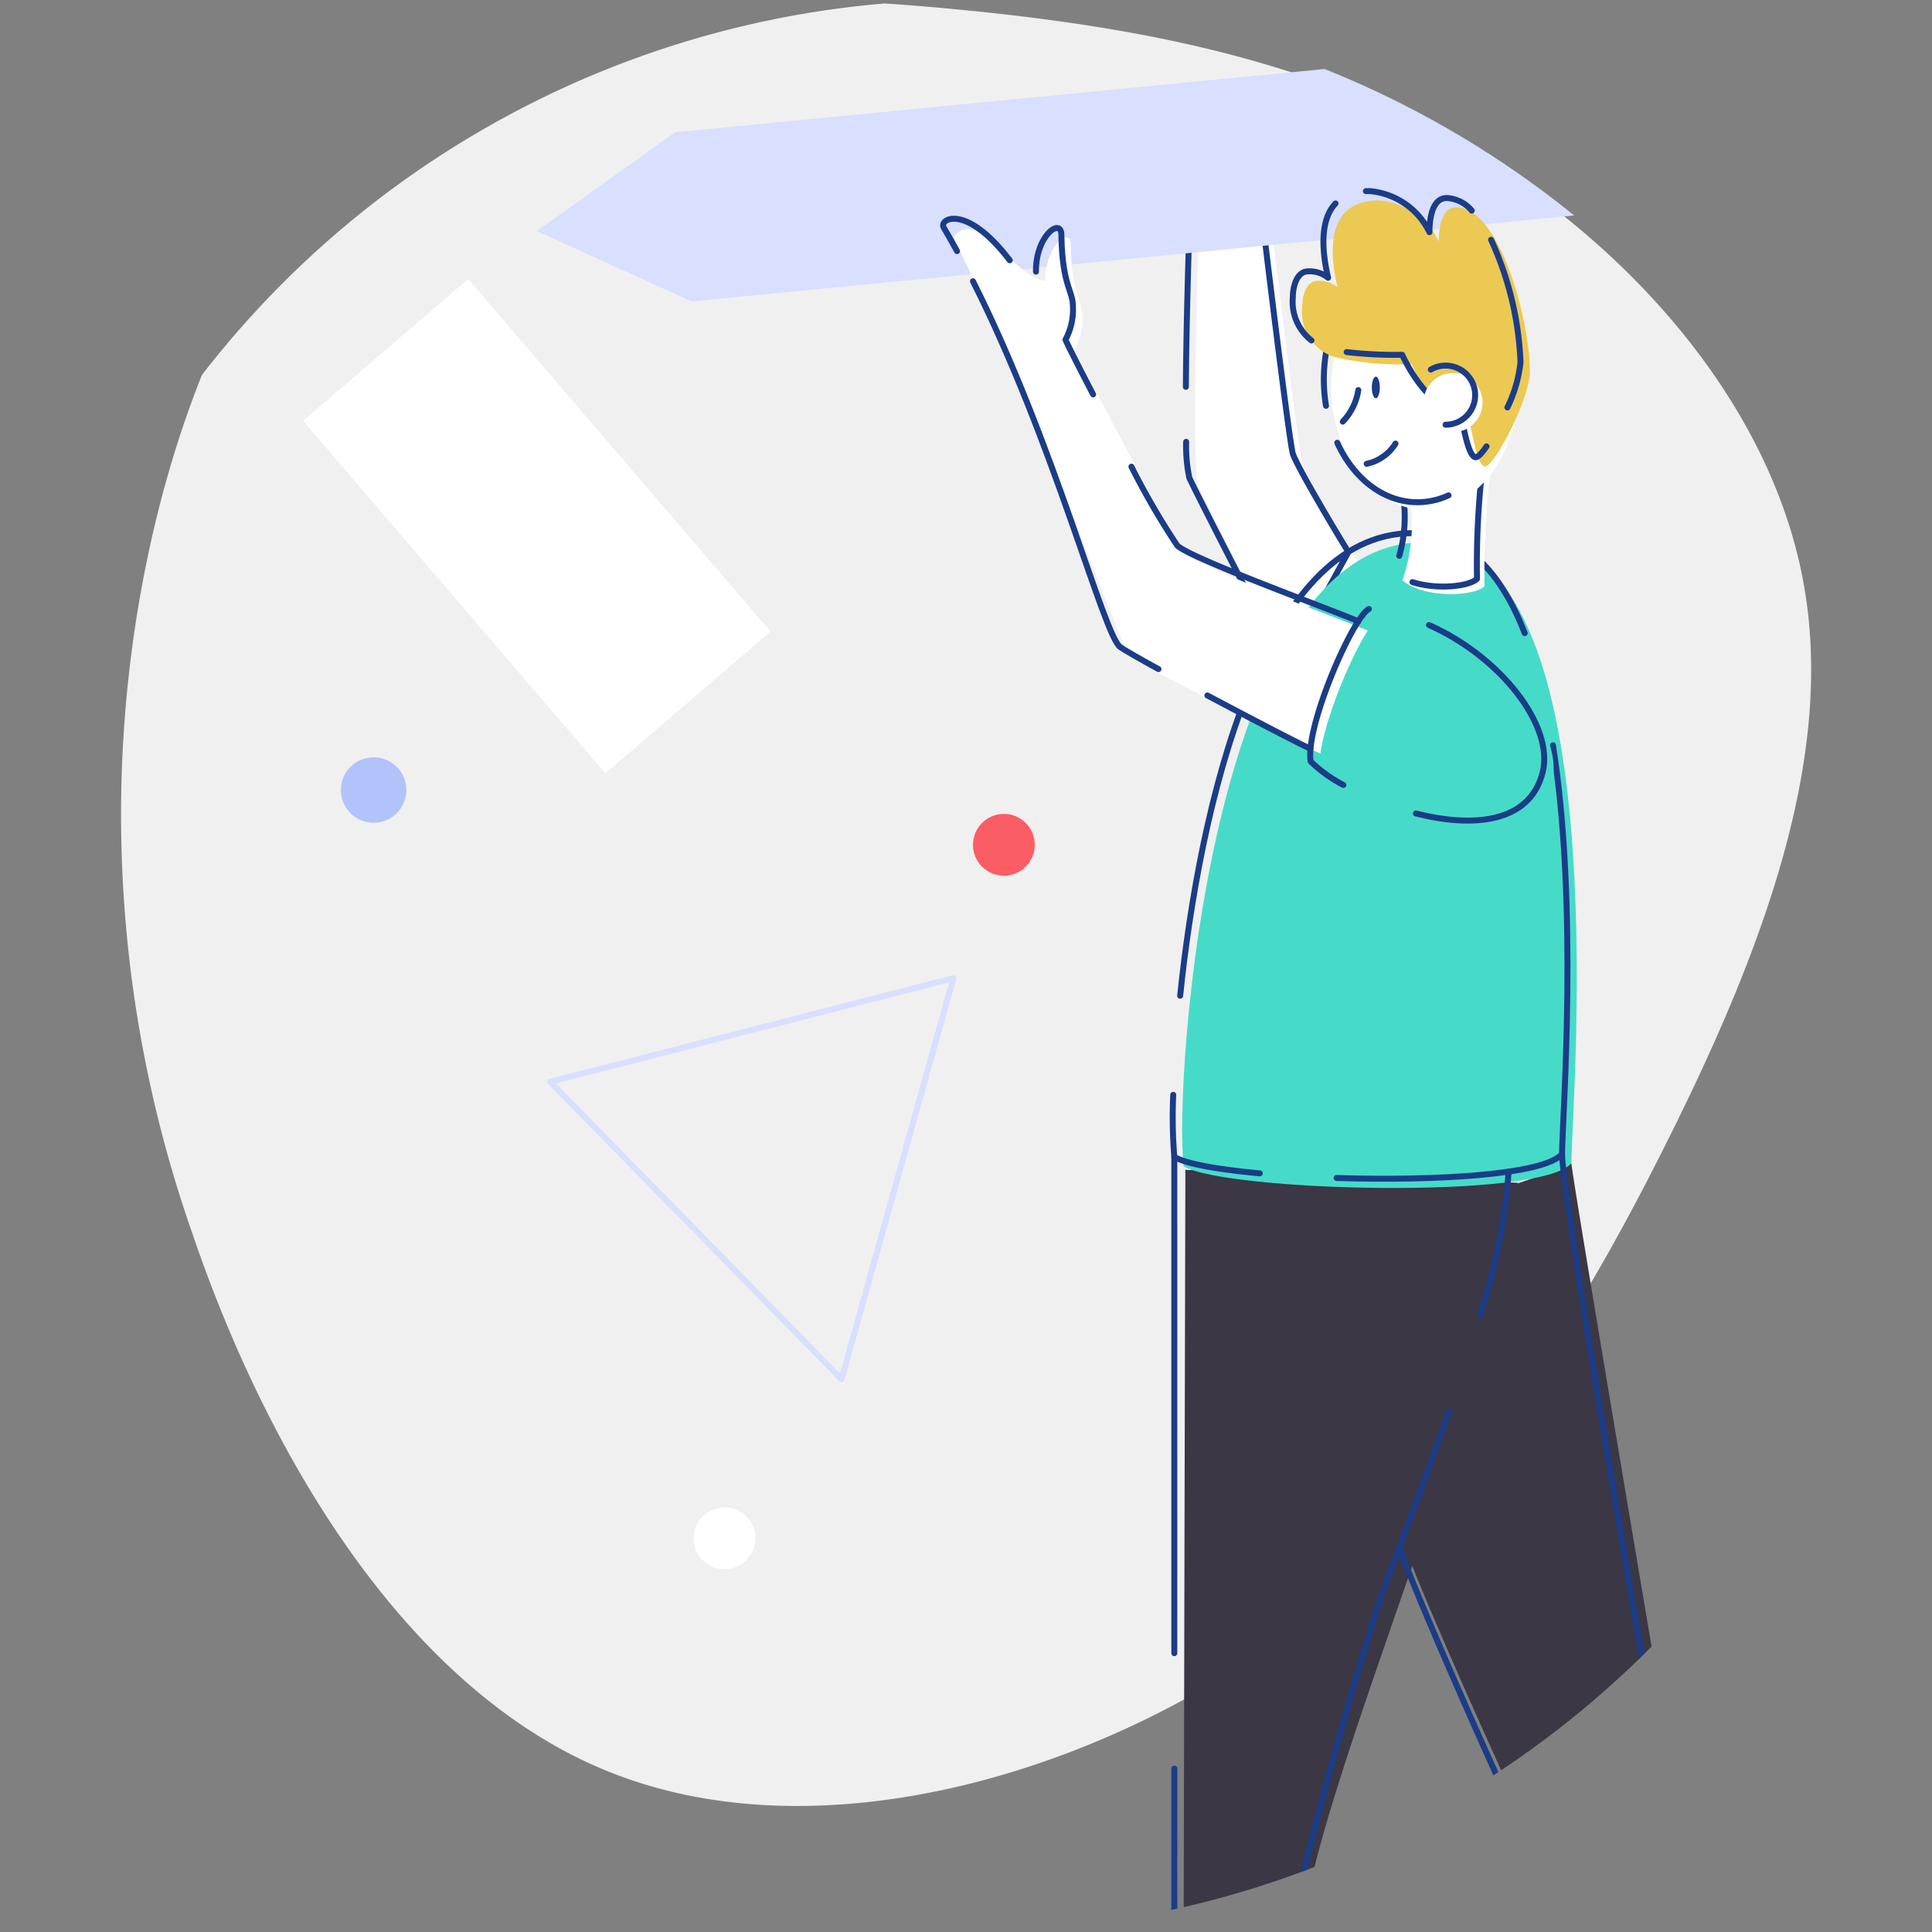 <svg xmlns="http://www.w3.org/2000/svg" xmlns:xlink="http://www.w3.org/1999/xlink" width="130" height="130" viewBox="0 0 130 130"><rect x="0" y="0" width="130" height="130" fill="#808080" stroke="none"/><defs><clipPath id="a"><circle cx="65" cy="65" r="65" transform="translate(820 8857)" fill="#fff" stroke="#707070" stroke-width="1"/></clipPath></defs><g transform="translate(-820 -8857)" clip-path="url(#a)"><g transform="translate(828.131 8857)"><path d="M91.924,10.884c10.364,6.459,19.291,16.879,21.329,28.509,2.066,11.626-2.755,24.49-9.129,37.26C97.752,89.452,89.829,102.231,77,111.01c-12.832,8.813-30.571,13.664-44.15,8.21C19.3,113.795,9.912,98.035,4.772,82.879A85.119,85.119,0,0,1,1.443,39.3C4.026,25.466,10.026,12.348,20.015,5.831S43.986-.6,56.874.693C69.735,1.957,81.562,4.453,91.924,10.884Z" fill="#f0f0f0"/><path d="M97.969,130c-.855-1.493-12.283-26.249-12.283-28.2,0-.666,3.623-21,5.227-21.235a52.593,52.593,0,0,0,6.689-2.3c.143,1.647,8.648,51.73,8.648,51.73Z" fill="#3b3744"/><path d="M71.514,130c0-3.245.116-51.285.116-51.285s20.638.786,22.378.87c0,10-14.4,42.643-14.4,50.415Z" fill="#3b3744"/><path d="M83.228,37.765c-.617-.971-3.484-5.777-3.738-6.609s-2.009-15.438-2.009-15.438l-4.955.251s-.539,15.619,0,16.8,4.487,8.83,4.487,8.83l3.052,1.94Z" fill="#fff"/><path d="M71.683,29.729a10.476,10.476,0,0,0,.212,2.416c.539,1.184,4.487,8.83,4.487,8.83l3.052,1.94L82.6,37.139c-.617-.971-3.484-5.777-3.738-6.609s-2.009-15.438-2.009-15.438l-4.955.251s-.2,5.87-.235,10.685" fill="none" stroke="#1b3c87" stroke-linecap="round" stroke-linejoin="round" stroke-width="0.401"/><path d="M106.314,1.954h3.694a1.427,1.427,0,0,1,1.427,1.427v8.584a1.427,1.427,0,0,1-1.427,1.427h-3.694Z" transform="translate(-0.231 10.59) rotate(-5.56)" fill="#b2c3fb"/><path d="M37.293,8.9l-9.3,6.651L38.4,20.283h0l68.477-6.67L105.771,2.229Z" fill="#d8dfff"/><path d="M87.569,36.5C100.718,36.5,97.7,72.966,97.6,78.27c-2.055,2.485-23.37,1.884-26.088.2C70.834,72.668,73.335,36.5,87.569,36.5Z" fill="#46dbc9"/><path d="M96.365,50.146c1.707,10.847.667,24.417.609,27.5-1.165,1.409-8.523,1.827-15.171,1.618" fill="none" stroke="#1b3c87" stroke-linecap="round" stroke-linejoin="round" stroke-width="0.401"/><path d="M71.279,67c1.312-12.657,5.49-31.127,15.661-31.127,3.576,0,5.956,2.7,7.524,6.729" fill="none" stroke="#1b3c87" stroke-linecap="round" stroke-linejoin="round" stroke-width="0.401"/><path d="M76.638,78.953c-2.811-.259-5-.643-5.752-1.113a32.939,32.939,0,0,1-.072-4.171" fill="none" stroke="#1b3c87" stroke-linecap="round" stroke-linejoin="round" stroke-width="0.401"/><path d="M89.356,94.978c-1.96,5.669-4.028,10.859-4.639,12.668-1.178,3.485-5.738,19.369-5.738,21.727" fill="none" stroke="#1b3c87" stroke-linecap="round" stroke-linejoin="round" stroke-width="0.401"/><path d="M93.38,78.834a39.327,39.327,0,0,1-1.935,9.688" fill="none" stroke="#1b3c87" stroke-linecap="round" stroke-linejoin="round" stroke-width="0.401"/><path d="M70.886,119.008v10.364" fill="none" stroke="#1b3c87" stroke-linecap="round" stroke-linejoin="round" stroke-width="0.401"/><path d="M70.886,77.84v33.4" fill="none" stroke="#1b3c87" stroke-linecap="round" stroke-linejoin="round" stroke-width="0.401"/><path d="M96.974,77.642c0,3.007,7.535,47.131,8.643,51.73" fill="none" stroke="#1b3c87" stroke-linecap="round" stroke-linejoin="round" stroke-width="0.401"/><path d="M92.561,119.437c-2.793-6.187-5.851-13.283-6.531-15.335" fill="none" stroke="#1b3c87" stroke-linecap="round" stroke-linejoin="round" stroke-width="0.401"/><path d="M97.341,129.372c-.389-.593-1.273-2.375-2.386-4.745" fill="none" stroke="#1b3c87" stroke-linecap="round" stroke-linejoin="round" stroke-width="0.401"/><circle cx="2.203" cy="2.203" r="2.203" transform="translate(14.805 50.956)" fill="#b2c3fb"/><circle cx="2.08" cy="2.08" r="2.08" transform="translate(57.337 54.765)" fill="#fb5d64"/><circle cx="2.08" cy="2.08" r="2.08" transform="translate(38.536 101.426)" fill="#fff"/><rect width="14.641" height="31.247" transform="translate(12.26 28.313) rotate(-40.62)" fill="#fff"/><path d="M92.124,31.986a57.308,57.308,0,0,0-.365,7.468c-.715.687-4.124.825-5.526-.412a11.523,11.523,0,0,0,.55-5.225C86.424,31.068,92.124,31.986,92.124,31.986Z" fill="#fff"/><path d="M86.023,37.4a9.434,9.434,0,0,0,.251-4.088c-.357-2.75,5.343-1.831,5.343-1.831a57.308,57.308,0,0,0-.365,7.468c-.555.534-2.739.736-4.343.219" fill="none" stroke="#1b3c87" stroke-linecap="round" stroke-linejoin="round" stroke-width="0.401"/><ellipse cx="6.303" cy="8.269" rx="6.303" ry="8.269" transform="translate(81.45 17.759)" fill="#fff"/><path d="M81.094,27.306a10.717,10.717,0,0,1-.147-1.781c0-4.567,2.822-8.269,6.3-8.269s6.3,3.7,6.3,8.269a10.136,10.136,0,0,1-1.073,4.617" fill="none" stroke="#1b3c87" stroke-linecap="round" stroke-linejoin="round" stroke-width="0.401"/><path d="M89.338,33.331a4.971,4.971,0,0,1-2.087.463c-2.291,0-4.3-1.6-5.4-4" fill="none" stroke="#1b3c87" stroke-linecap="round" stroke-linejoin="round" stroke-width="0.401"/><ellipse cx="0.27" cy="0.728" rx="0.27" ry="0.728" transform="translate(84.176 25.342)" fill="#1b3c87"/><path d="M83.267,26.249a3.931,3.931,0,0,1-1.044,2.12" fill="none" stroke="#1b3c87" stroke-linecap="round" stroke-linejoin="round" stroke-width="0.401"/><path d="M83.831,31.209a3.039,3.039,0,0,0,1.94-1.361" fill="none" stroke="#1b3c87" stroke-linecap="round" stroke-linejoin="round" stroke-width="0.401"/><path d="M90.625,28.18c.273.369.548,3.037,1.13,3.211s3.054-4.521,3.054-6.405c0-3.406-2.009-11.037-4.963-11.037-1.071,0-1.168,1.655-1.168,2.3a4.931,4.931,0,0,0-4.01-2.763c-3.465,0-3.41,3.265-2.8,5.84A1.978,1.978,0,0,0,80.5,18.9c-.661,0-1.012.865-1.012,1.771A3.2,3.2,0,0,0,81.575,24a18.992,18.992,0,0,0,5.275.5C87.062,24.993,88.659,28.219,90.625,28.18Z" fill="#ecc953"/><path d="M82.483,23.69a27.988,27.988,0,0,0,3.738.183c.214.486,1.81,3.718,3.777,3.679.273.369.548,3.037,1.13,3.211.152.046.435-.241.767-.725" fill="none" stroke="#1b3c87" stroke-linecap="round" stroke-linejoin="round" stroke-width="0.401"/><path d="M81.734,13.689c-1.069,1.13-.913,3.233-.5,5a1.978,1.978,0,0,0-1.363-.428c-.661,0-1.012.865-1.012,1.771a3.3,3.3,0,0,0,1.256,2.877" fill="none" stroke="#1b3c87" stroke-linecap="round" stroke-linejoin="round" stroke-width="0.401"/><path d="M90.9,14.169a2.381,2.381,0,0,0-1.678-.846c-1.071,0-1.168,1.654-1.168,2.3a4.931,4.931,0,0,0-4.01-2.763h-.268" fill="none" stroke="#1b3c87" stroke-linecap="round" stroke-linejoin="round" stroke-width="0.401"/><path d="M93.3,27.415a8.992,8.992,0,0,0,.879-3.056A21.774,21.774,0,0,0,92.2,16.133" fill="none" stroke="#1b3c87" stroke-linecap="round" stroke-linejoin="round" stroke-width="0.401"/><circle cx="1.988" cy="1.988" r="1.988" transform="translate(87.653 25.101)" fill="#fff"/><path d="M88.145,24.867a1.989,1.989,0,1,1,.993,3.711" fill="none" stroke="#1b3c87" stroke-linecap="round" stroke-linejoin="round" stroke-width="0.401"/><path d="M83.9,42.436c-1.382-.628-11.32-4.234-12.182-5.1S64.4,24.073,64.192,23.486a4.313,4.313,0,0,0,.5-2.261c-.02-1.093-.722-1.393-.776-4.806-.018-1.169-1.733.064-1.712,2.488-2.035-.156-4.617-5.12-6.187-2.934,5.4,10.9,11.355,27.7,11.856,28.2s13.412,7.019,13.7,6.841S84.489,43.149,83.9,42.436Z" fill="#fff"/><path d="M96.3,52.608c1.016-3.977-5.09-10.378-11.691-11-1.088.588-4.3,7.921-3.917,10.266C83.174,54.522,94.686,58.914,96.3,52.608Z" fill="#46dbc9"/><path d="M83.545,41.4c-1.324,1.726-3.822,7.753-3.485,9.836a9.317,9.317,0,0,0,2.2,1.581" fill="none" stroke="#1b3c87" stroke-linecap="round" stroke-linejoin="round" stroke-width="0.401"/><path d="M83.977,40.975a1.6,1.6,0,0,0-.432.43" fill="none" stroke="#1b3c87" stroke-linecap="round" stroke-linejoin="round" stroke-width="0.401"/><path d="M87.139,54.736c3.738.946,7.641.722,8.529-2.757.8-3.14-2.833-7.787-7.646-9.922" fill="none" stroke="#1b3c87" stroke-linecap="round" stroke-linejoin="round" stroke-width="0.401"/><path d="M56.265,16.895q-.43-.789-.879-1.552c-.414-.594,1.453-1.736,4.427,2.173" fill="none" stroke="#1b3c87" stroke-linecap="round" stroke-linejoin="round" stroke-width="0.401"/><path d="M69.819,45.023c-1.275-.7-2.248-1.256-2.572-1.483-1.119-.794-4.435-13.764-9.91-24.616" fill="none" stroke="#1b3c87" stroke-linecap="round" stroke-linejoin="round" stroke-width="0.401"/><path d="M80.049,50.381c-.377-.144-3.741-1.884-6.941-3.586" fill="none" stroke="#1b3c87" stroke-linecap="round" stroke-linejoin="round" stroke-width="0.401"/><path d="M65.424,26.541c-1.024-1.968-1.791-3.488-1.86-3.684a4.313,4.313,0,0,0,.5-2.261c-.02-1.093-.722-1.393-.776-4.806-.018-1.169-1.733.064-1.712,2.488" fill="none" stroke="#1b3c87" stroke-linecap="round" stroke-linejoin="round" stroke-width="0.401"/><path d="M83.267,41.808c-1.382-.628-11.32-4.234-12.182-5.1A51.1,51.1,0,0,1,68,31.4" fill="none" stroke="#1b3c87" stroke-linecap="round" stroke-linejoin="round" stroke-width="0.401"/><path d="M56.019,65.817,28.886,72.794,48.493,92.8Z" fill="none" stroke="#d8dfff" stroke-linecap="round" stroke-linejoin="round" stroke-width="0.401"/></g></g></svg>